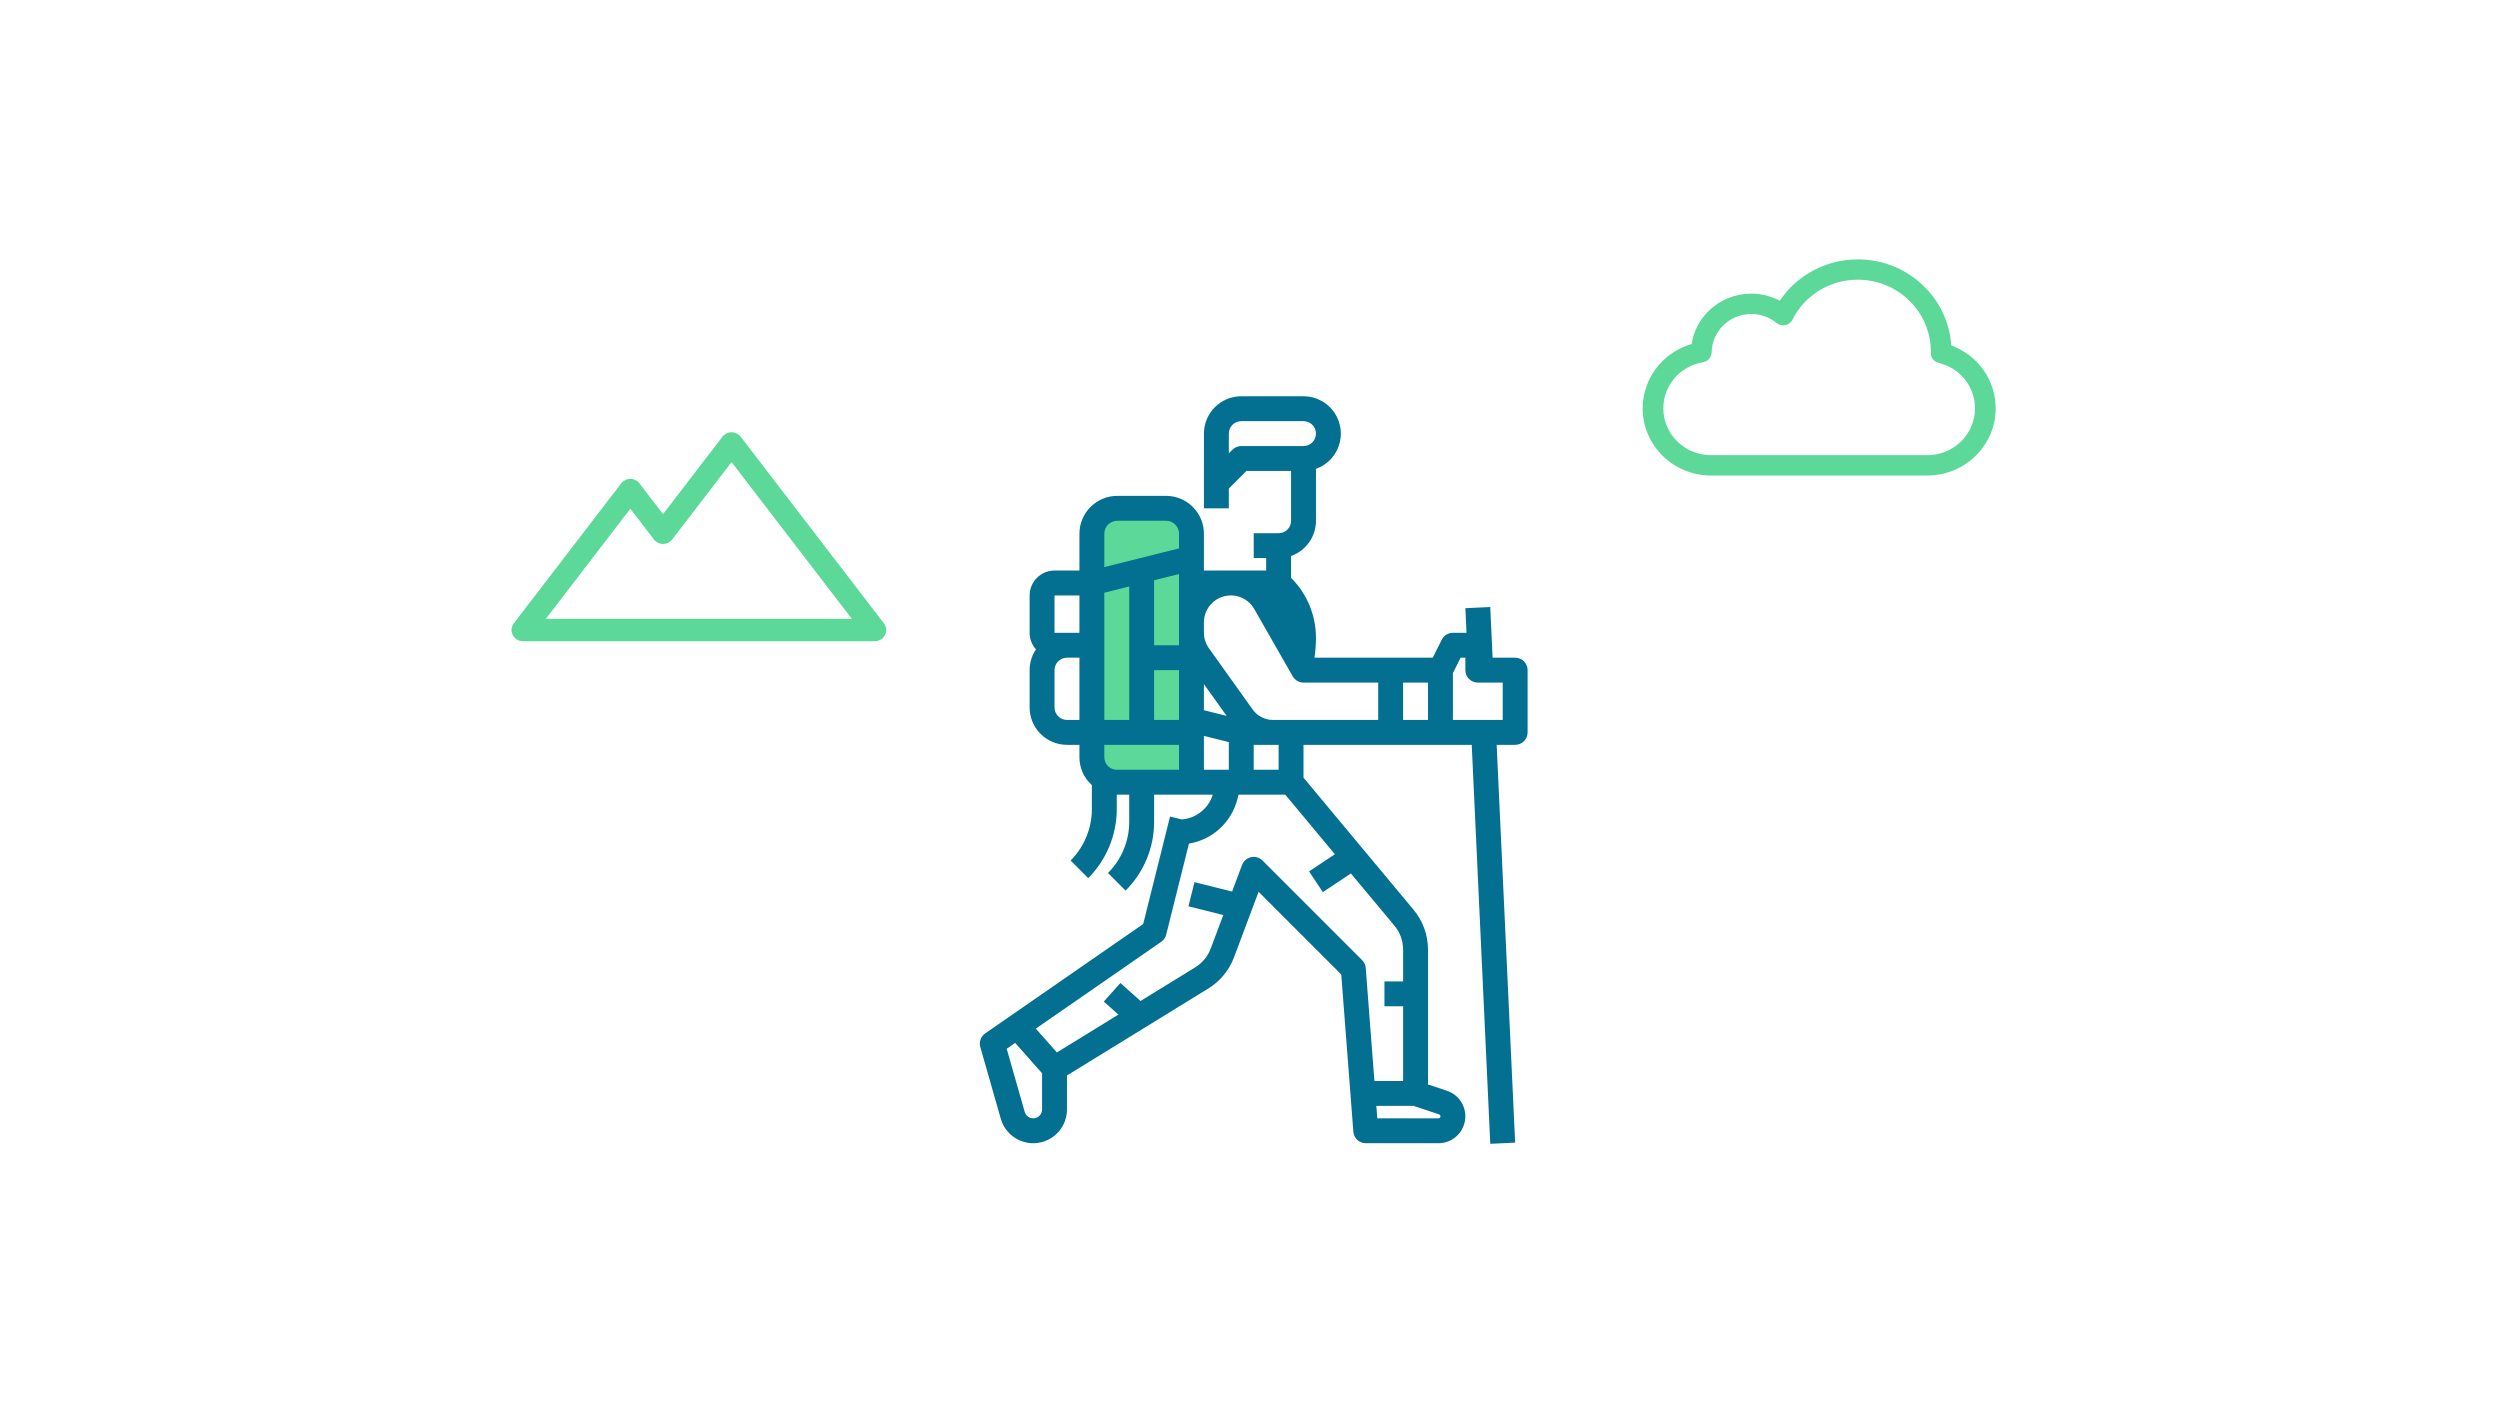 <svg xmlns="http://www.w3.org/2000/svg" width="347" height="195" viewBox="0 0 347 195">
  <g fill="none" fill-rule="evenodd">
    <path fill="#5CD999" d="M270.84,47.953 C270.406,41.29 264.755,36 257.872,36 C255.401,36 252.998,36.685 250.921,37.98 C249.361,38.953 248.036,40.235 247.026,41.738 C245.816,41.1 244.455,40.758 243.067,40.758 C240.853,40.758 238.767,41.6 237.192,43.13 C235.893,44.391 235.065,46.001 234.798,47.746 C233.048,48.253 231.469,49.255 230.27,50.634 C228.806,52.317 228,54.466 228,56.684 C228,61.821 232.25,66 237.473,66 L267.527,66 C272.75,66 277,61.821 277,56.684 C277,52.742 274.517,49.294 270.84,47.953 Z M267.527,63.177 L237.473,63.177 C233.832,63.177 230.871,60.264 230.871,56.684 C230.871,53.497 233.186,50.804 236.377,50.281 C237.061,50.168 237.566,49.59 237.576,48.908 C237.617,45.971 240.08,43.581 243.067,43.581 C244.35,43.581 245.599,44.026 246.583,44.833 C246.921,45.11 247.369,45.22 247.799,45.131 C248.23,45.041 248.595,44.763 248.789,44.375 C250.511,40.95 253.991,38.823 257.872,38.823 C263.454,38.823 267.996,43.29 267.996,48.78 C267.996,48.845 267.995,48.91 267.994,48.975 C267.98,49.637 268.436,50.219 269.09,50.375 C272.057,51.083 274.129,53.677 274.129,56.684 C274.129,60.264 271.168,63.177 267.527,63.177 Z"/>
    <g transform="translate(136 55)">
      <rect width="36" height="12.6" x="4.05" y="28.35" fill="#5CD999" transform="rotate(90 22.05 34.65)"/>
      <path fill="#037092" d="M74.304,36.288 L71.173,36.288 L70.846,29.255 L67.394,29.415 L67.553,32.832 L65.664,32.832 C65.01,32.832 64.411,33.202 64.119,33.787 L62.868,36.288 L46.45,36.288 C46.586,35.384 46.655,34.47 46.656,33.556 C46.665,30.422 45.42,27.415 43.2,25.204 L43.2,22.17 C45.272,21.438 46.657,19.478 46.656,17.28 L46.656,10.071 C49.035,9.228 50.462,6.795 50.035,4.307 C49.608,1.82 47.452,0 44.928,0 L36.288,0 C33.426,0.003 31.107,2.322 31.104,5.184 L31.104,15.552 L34.56,15.552 L34.56,12.812 L37.004,10.368 L43.2,10.368 L43.2,17.28 C43.201,17.739 43.02,18.179 42.695,18.503 C42.371,18.828 41.931,19.009 41.472,19.008 L38.016,19.008 L38.016,22.464 L39.744,22.464 L39.744,24.192 L31.104,24.192 L31.104,19.079 C31.101,16.178 28.75,13.827 25.849,13.824 L19.079,13.824 C16.178,13.827 13.827,16.178 13.824,19.079 L13.824,24.192 L10.368,24.192 C8.46,24.194 6.914,25.74 6.912,27.648 L6.912,32.832 C6.912,33.68 7.226,34.498 7.793,35.129 C7.218,35.982 6.911,36.987 6.912,38.016 L6.912,43.2 C6.915,46.062 9.234,48.381 12.096,48.384 L13.824,48.384 L13.824,50.112 C13.824,51.586 14.452,52.99 15.552,53.972 L15.552,57.32 C15.544,59.989 14.484,62.549 12.602,64.442 L15.046,66.886 C17.574,64.343 18.998,60.906 19.008,57.32 L19.008,55.296 L20.736,55.296 L20.736,59.049 C20.743,61.721 19.681,64.285 17.786,66.17 L20.23,68.614 C22.775,66.083 24.202,62.638 24.192,59.049 L24.192,55.296 L32.335,55.296 C31.741,57.222 30.027,58.587 28.018,58.736 L26.404,58.333 L22.674,73.254 L0.744,88.435 C0.136,88.857 -0.137,89.619 0.067,90.331 L2.91,100.283 C3.552,102.529 5.75,103.958 8.062,103.634 C10.375,103.31 12.096,101.332 12.096,98.997 L12.096,94.278 L31.72,82.201 C33.352,81.193 34.605,79.672 35.282,77.877 L38.692,68.783 L50.166,80.257 L51.446,96.9 L51.446,96.9 L51.845,102.084 C51.914,102.985 52.665,103.68 53.568,103.68 L63.655,103.68 C65.487,103.679 67.048,102.35 67.341,100.542 C67.635,98.734 66.574,96.98 64.837,96.399 L62.208,95.523 L62.208,76.806 C62.207,74.785 61.498,72.829 60.205,71.275 L44.928,52.942 L44.928,48.384 L68.276,48.384 L70.85,103.76 L74.302,103.6 L71.736,48.384 L74.304,48.384 C75.258,48.384 76.032,47.61 76.032,46.656 L76.032,38.016 C76.032,37.062 75.258,36.288 74.304,36.288 Z M36.288,6.912 C35.83,6.912 35.39,7.094 35.066,7.418 L34.56,7.924 L34.56,5.184 C34.561,4.23 35.334,3.457 36.288,3.456 L44.928,3.456 C45.882,3.456 46.656,4.23 46.656,5.184 C46.656,6.138 45.882,6.912 44.928,6.912 L36.288,6.912 Z M40.684,44.928 C39.568,44.927 38.521,44.388 37.871,43.481 L31.801,34.981 C31.346,34.348 31.103,33.588 31.104,32.808 L31.104,31.387 C31.104,29.692 32.245,28.208 33.884,27.773 C35.522,27.338 37.249,28.06 38.09,29.532 L43.428,38.873 C43.735,39.412 44.308,39.744 44.928,39.744 L55.296,39.744 L55.296,44.928 L40.684,44.928 Z M17.28,44.928 L17.28,27.269 L20.736,26.405 L20.736,44.928 L17.28,44.928 Z M27.648,25.92 L27.648,34.56 L24.192,34.56 L24.192,25.541 L27.648,24.677 L27.648,25.92 Z M24.192,38.016 L27.648,38.016 L27.648,44.928 L24.192,44.928 L24.192,38.016 Z M31.104,39.952 L34.258,44.366 L31.104,43.578 L31.104,39.952 Z M25.848,17.28 C26.842,17.281 27.647,18.086 27.648,19.08 L27.648,21.115 L17.28,23.707 L17.28,19.08 C17.281,18.086 18.086,17.281 19.08,17.28 L25.848,17.28 Z M10.368,27.648 L13.824,27.648 L13.824,32.832 L10.368,32.832 L10.368,27.648 Z M10.368,43.2 L10.368,38.016 C10.369,37.062 11.142,36.289 12.096,36.288 L13.824,36.288 L13.824,44.928 L12.096,44.928 C11.142,44.927 10.369,44.154 10.368,43.2 L10.368,43.2 Z M17.28,50.112 L17.28,48.384 L27.648,48.384 L27.648,51.84 L19.008,51.84 C18.054,51.839 17.281,51.066 17.28,50.112 L17.28,50.112 Z M31.104,47.141 L34.56,48.005 L34.56,51.84 L31.104,51.84 L31.104,47.141 Z M8.64,98.997 C8.64,99.609 8.189,100.127 7.583,100.212 C6.977,100.297 6.401,99.922 6.233,99.334 L3.73,90.572 L4.908,89.757 L8.64,93.969 L8.64,98.997 Z M63.936,99.943 C63.936,100.098 63.81,100.224 63.655,100.224 L55.168,100.224 L55.035,98.496 L60.199,98.496 L63.744,99.678 C63.858,99.716 63.936,99.823 63.936,99.943 L63.936,99.943 Z M58.752,76.806 L58.752,81.216 L56.16,81.216 L56.16,84.672 L58.752,84.672 L58.752,95.04 L54.769,95.04 L53.563,79.355 C53.531,78.944 53.354,78.558 53.062,78.266 L39.238,64.442 C38.822,64.027 38.224,63.851 37.65,63.975 C37.076,64.1 36.604,64.507 36.398,65.057 L35.014,68.748 L29.795,67.444 L28.957,70.796 L33.792,72.006 L32.045,76.664 C31.639,77.741 30.888,78.653 29.908,79.259 L22.304,83.938 L19.512,81.44 L17.208,84.015 L19.233,85.827 L10.698,91.08 L7.77,87.775 L25.176,75.725 C25.52,75.486 25.767,75.13 25.868,74.723 L29.025,62.094 C32.312,61.549 34.961,59.103 35.766,55.87 L35.909,55.296 L42.391,55.296 L49.281,63.565 L45.697,65.954 L47.614,68.829 L51.506,66.235 L57.55,73.488 C58.326,74.42 58.751,75.594 58.752,76.806 Z M41.472,51.84 L38.016,51.84 L38.016,48.384 L41.472,48.384 L41.472,51.84 Z M58.752,39.744 L62.208,39.744 L62.208,44.928 L58.752,44.928 L58.752,39.744 Z M72.576,44.928 L65.664,44.928 L65.664,38.424 L66.732,36.288 L67.392,36.288 L67.392,38.016 C67.392,38.97 68.166,39.744 69.12,39.744 L72.576,39.744 L72.576,44.928 Z"/>
    </g>
    <path fill="#5CD999" d="M122.682,86.516 L102.812,60.621 C102.512,60.23 102.041,60 101.541,60 C101.041,60 100.571,60.23 100.271,60.621 L92.032,71.357 L88.761,67.095 C88.462,66.704 87.991,66.474 87.491,66.474 C86.991,66.474 86.52,66.704 86.22,67.095 L71.318,86.516 C70.957,86.987 70.899,87.616 71.168,88.142 C71.437,88.668 71.986,89 72.588,89 L121.412,89 C122.013,89 122.563,88.668 122.832,88.142 C123.101,87.616 123.043,86.987 122.682,86.516 Z M75.764,85.895 L87.491,70.613 L90.762,74.876 C91.062,75.267 91.532,75.497 92.032,75.497 C92.532,75.497 93.003,75.267 93.303,74.876 L101.541,64.14 L118.235,85.895 L75.764,85.895 Z"/>
  </g>
</svg>
